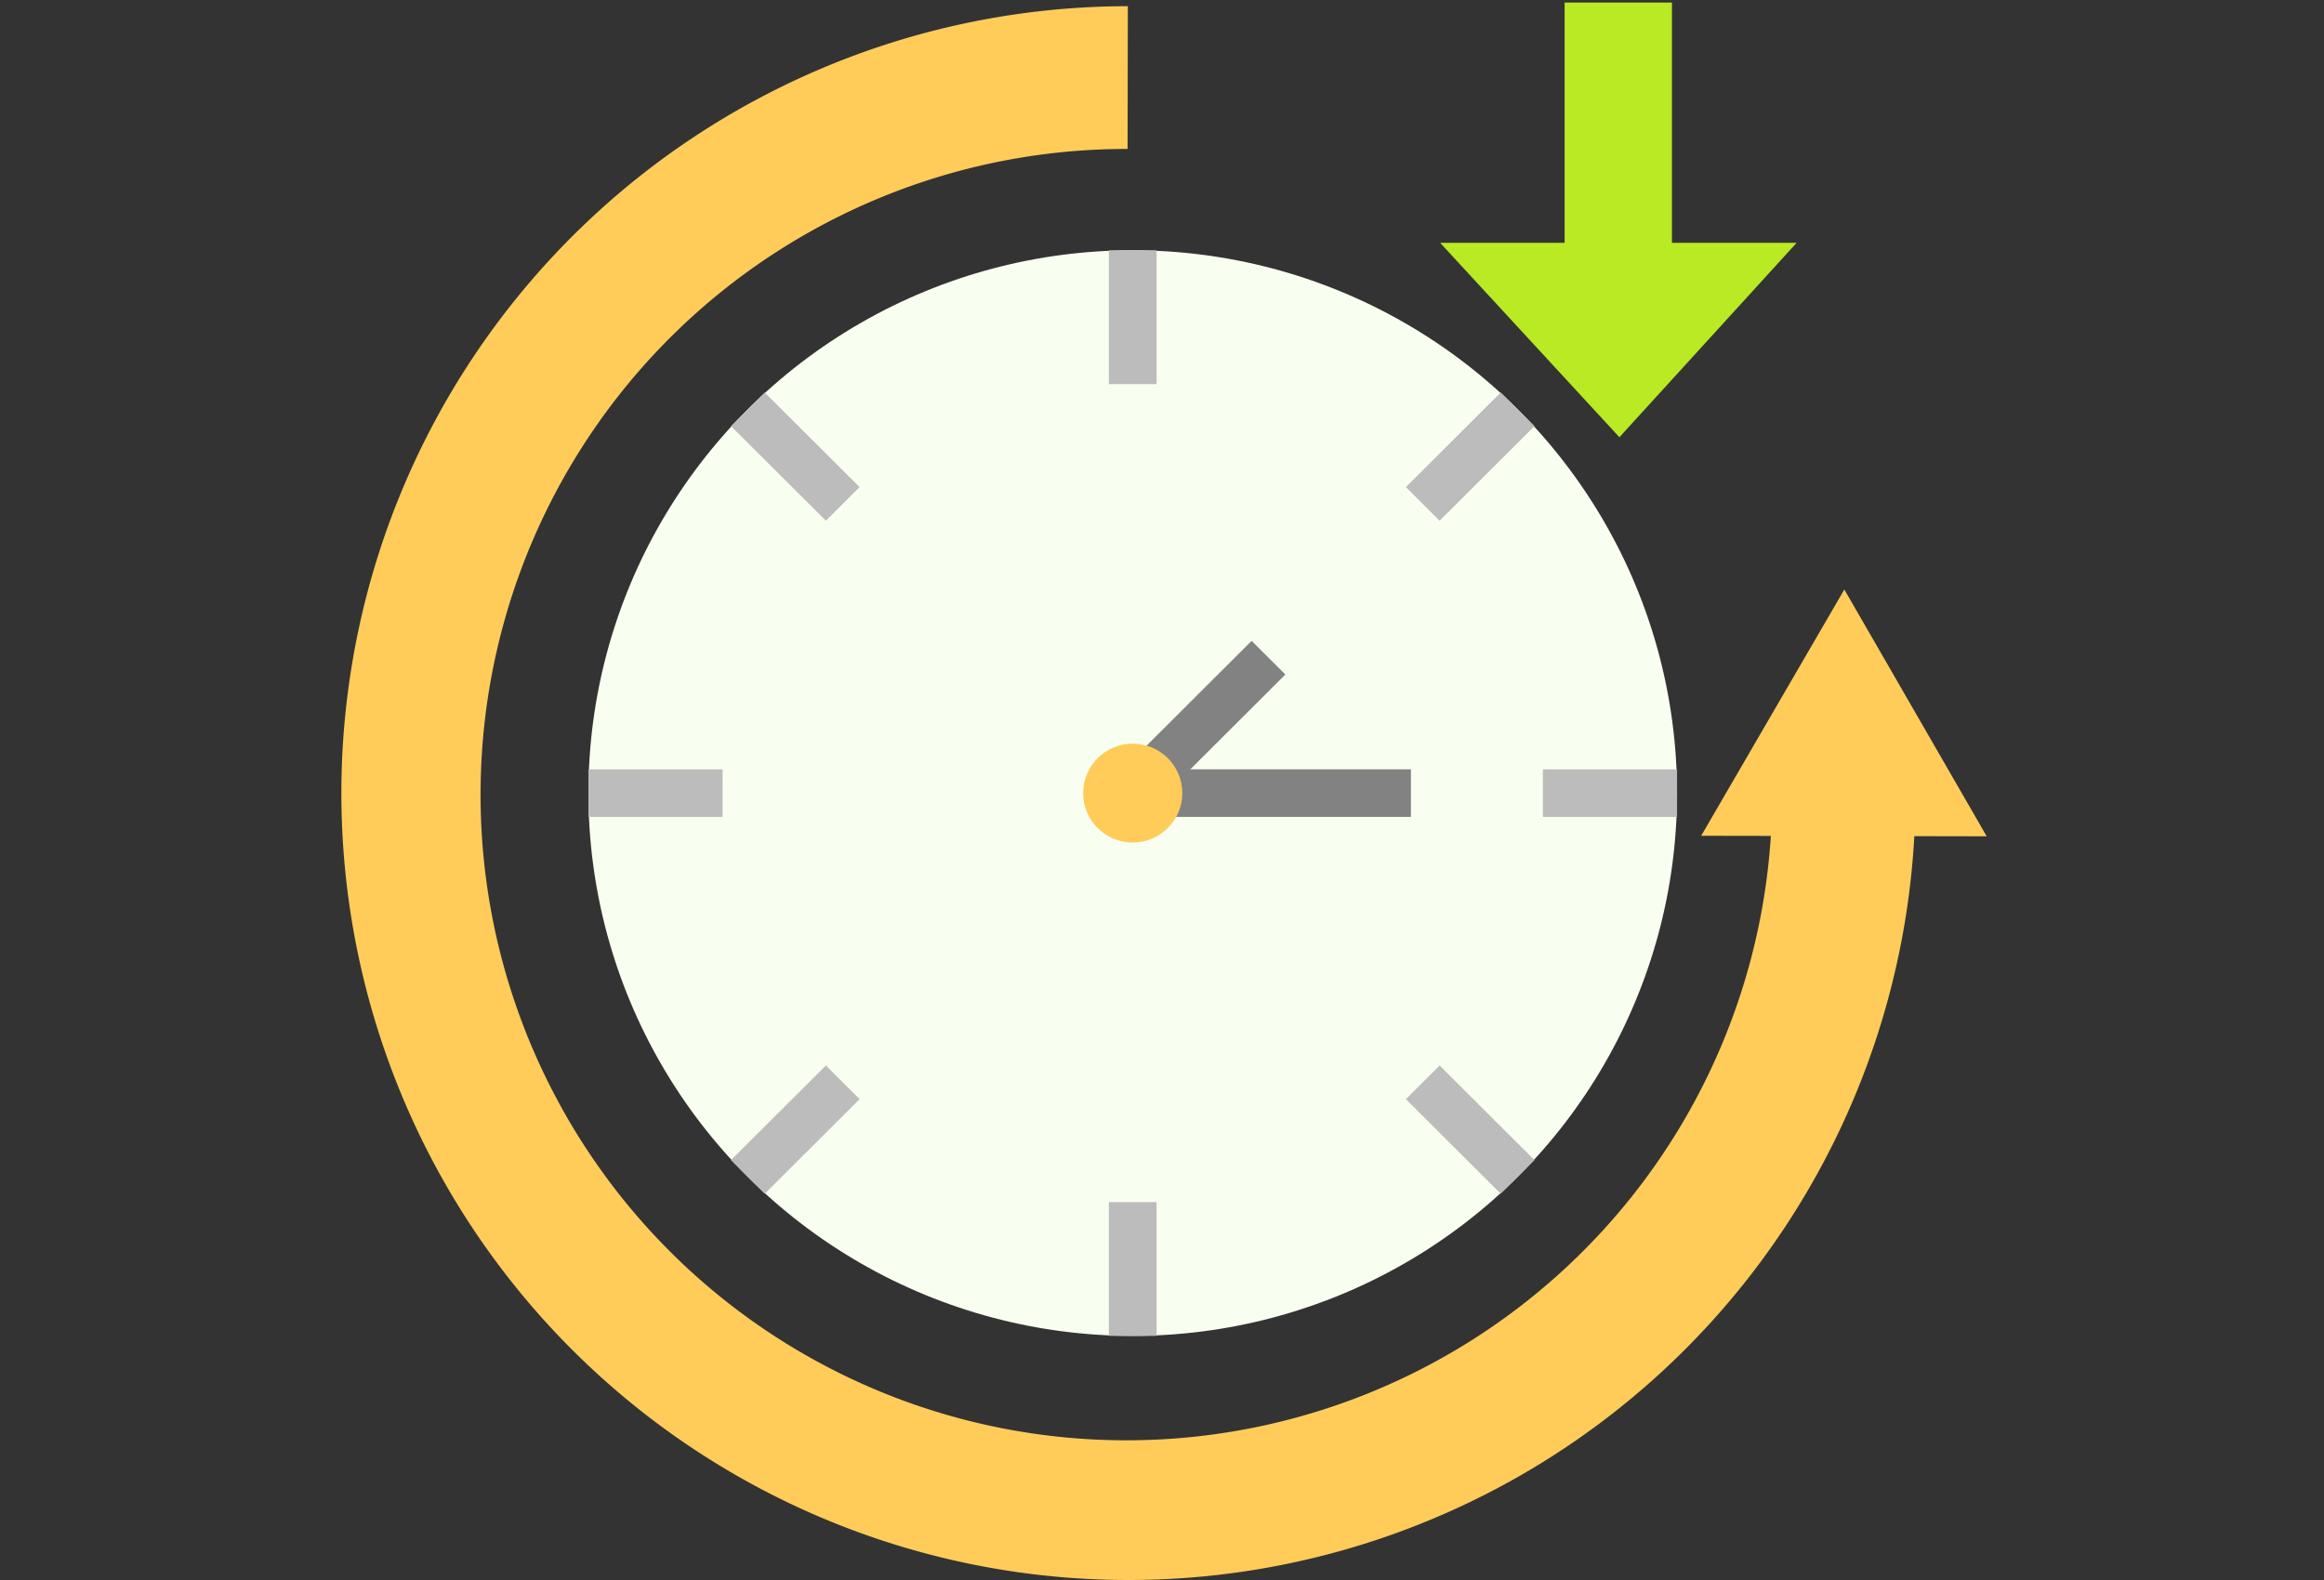 <svg id="Warstwa_1" data-name="Warstwa 1" xmlns="http://www.w3.org/2000/svg" viewBox="0 0 175 119"><rect x="0" y="0" width="175" height="119" fill="#333333" stroke="none"/><defs><style>.cls-1{fill:#ffcc5a;}.cls-2{fill:#f9fff0;}.cls-3{fill:#bcbcbc;}.cls-4{fill:#828282;}.cls-5{fill:#b9ea24;}</style></defs><path class="cls-1" d="M149.6,62.986,138.88,44.4,128.1,62.948l5.247.009A48.63,48.63,0,1,1,84.908,11.219L84.927.466a59.267,59.267,0,1,0,59.225,62.51Z"/><ellipse class="cls-2" cx="85.296" cy="59.733" rx="40.987" ry="40.882"/><rect class="cls-3" x="116.181" y="57.942" width="10.103" height="3.584"/><rect class="cls-3" x="44.307" y="57.942" width="10.106" height="3.584"/><rect class="cls-3" x="83.5" y="18.853" width="3.593" height="10.077"/><rect class="cls-3" x="83.5" y="90.538" width="3.593" height="10.077"/><polygon class="cls-3" points="62.19 39.22 55.042 32.094 57.582 29.56 64.73 36.686 62.19 39.22"/><polygon class="cls-3" points="113.008 89.908 105.864 82.782 108.404 80.248 115.549 87.374 113.008 89.908"/><polygon class="cls-3" points="108.404 39.22 105.864 36.686 113.008 29.56 115.549 32.094 108.404 39.22"/><polygon class="cls-3" points="57.582 89.908 55.042 87.374 62.19 80.248 64.73 82.782 57.582 89.908"/><rect class="cls-4" x="85.297" y="57.942" width="20.946" height="3.584"/><polygon class="cls-4" points="86.567 61.001 84.027 58.467 94.249 48.267 96.789 50.801 86.567 61.001"/><ellipse class="cls-1" cx="85.296" cy="59.733" rx="3.733" ry="3.724"/><path class="cls-5" d="M121.943,32.931l13.324-14.618-.012-.026H125.9V.2L125.9.19h-8.071L117.817.2V18.288h-9.345l-.009.022Z"/></svg>